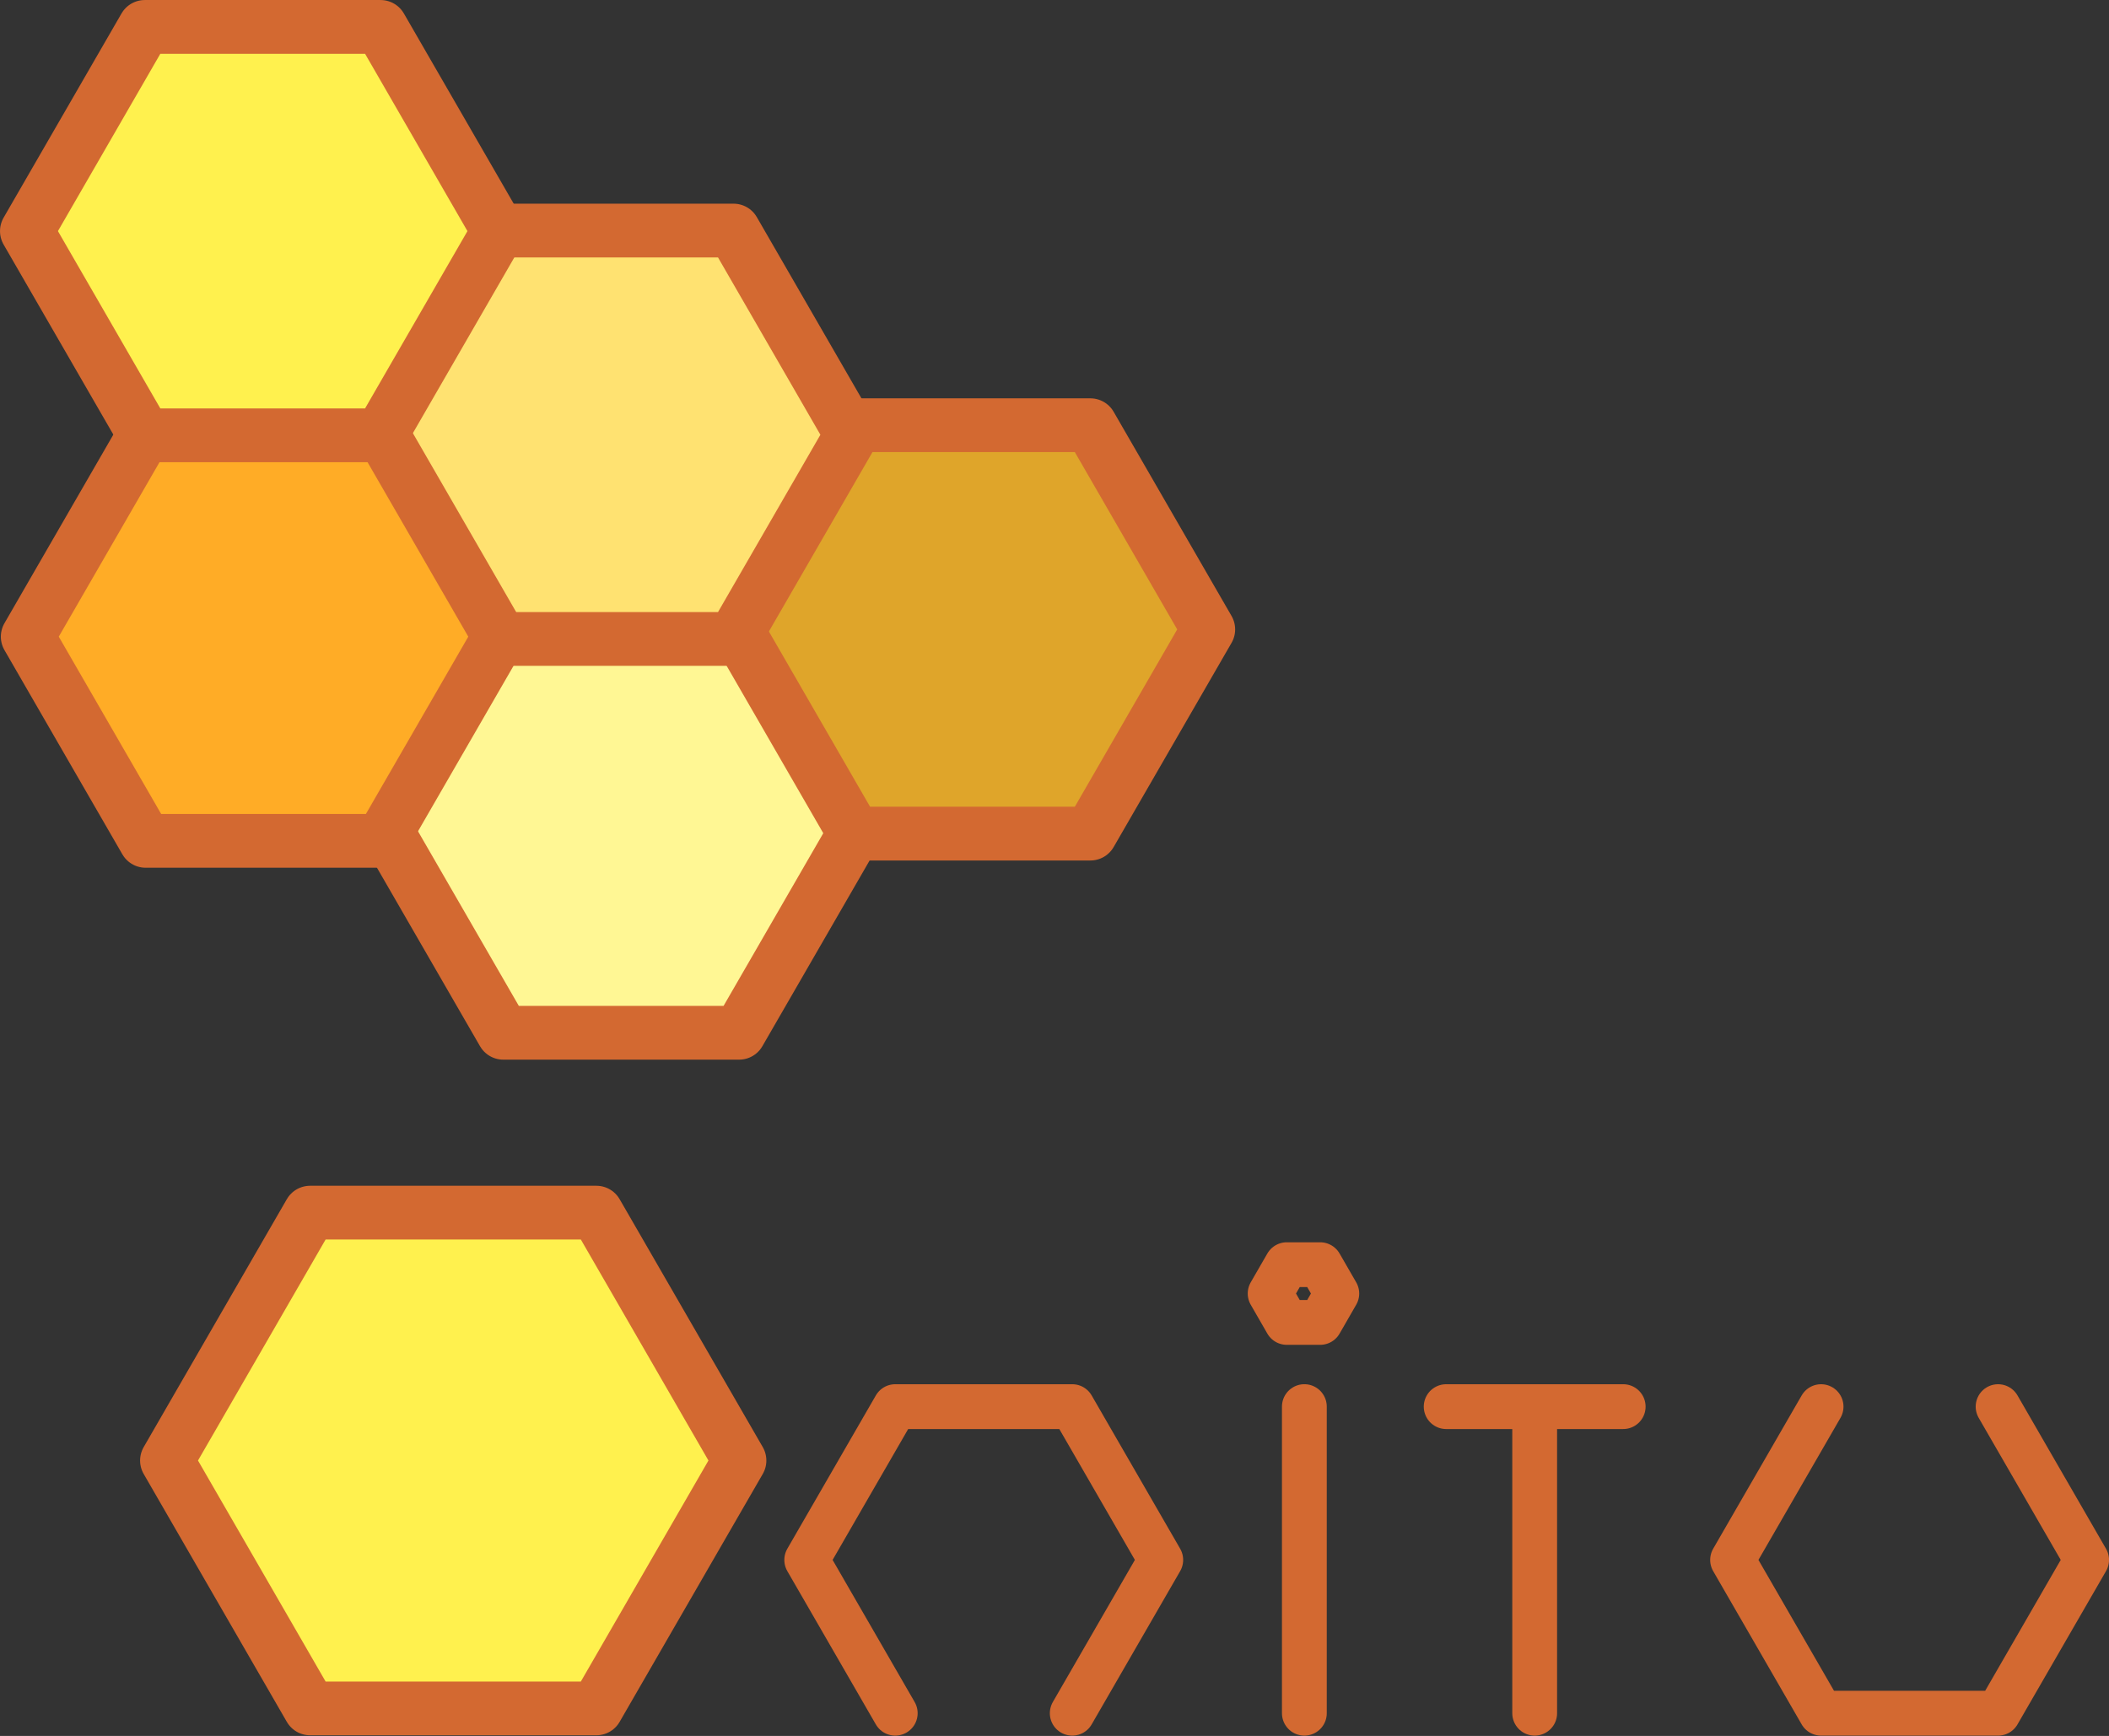 <?xml version="1.0" encoding="UTF-8" standalone="no"?>
<!-- Created with Inkscape (http://www.inkscape.org/) -->

<svg
   xmlns:dc="http://purl.org/dc/elements/1.1/"
   xmlns:cc="http://creativecommons.org/ns#"
   xmlns:rdf="http://www.w3.org/1999/02/22-rdf-syntax-ns#"
   xmlns:svg="http://www.w3.org/2000/svg"
   xmlns="http://www.w3.org/2000/svg"
   xmlns:sodipodi="http://sodipodi.sourceforge.net/DTD/sodipodi-0.dtd"
   xmlns:inkscape="http://www.inkscape.org/namespaces/inkscape"
   width="1176.609"
   height="968.545"
   id="svg2"
   version="1.1"
   inkscape:version="0.48.4 r9939"
   sodipodi:docname="onitu_v2.svg">
  <rect width="100%" height="100%" fill="#333333" stroke="none"/>
  <defs
     id="defs4" />
  <sodipodi:namedview
     id="base"
     pagecolor="#ffffff"
     bordercolor="#666666"
     borderopacity="1.0"
     inkscape:pageopacity="0.0"
     inkscape:pageshadow="2"
     inkscape:zoom="0.55304154"
     inkscape:cx="315.34314"
     inkscape:cy="489.99248"
     inkscape:document-units="px"
     inkscape:current-layer="layer1"
     showgrid="false"
     inkscape:window-width="1600"
     inkscape:window-height="841"
     inkscape:window-x="0"
     inkscape:window-y="27"
     inkscape:window-maximized="1"
     fit-margin-top="0"
     fit-margin-left="0"
     fit-margin-right="0"
     fit-margin-bottom="0" />
  <g
     inkscape:label="Calque 1"
     inkscape:groupmode="layer"
     id="layer1"
     transform="translate(-56.704,-47.628)">
    <g
       id="g3842"
       inkscape:export-xdpi="90"
       inkscape:export-ydpi="90">
      <path
         sodipodi:type="star"
         style="fill:#fff794;fill-opacity:1;stroke:#d36931;stroke-width:30;stroke-linecap:round;stroke-linejoin:round;stroke-miterlimit:4;stroke-opacity:1;stroke-dasharray:none"
         id="use3761"
         sodipodi:sides="6"
         sodipodi:cx="262.85715"
         sodipodi:cy="269.50504"
         sodipodi:r1="131.55273"
         sodipodi:r2="113.92801"
         sodipodi:arg1="0"
         sodipodi:arg2="0.52359878"
         inkscape:flatsided="true"
         inkscape:rounded="0"
         inkscape:randomized="0"
         d="m 394.41,269.505 -65.776,113.928 -131.553,0 -65.776,-113.928 65.776,-113.928 131.553,0 z"
         transform="translate(140.411,240.416)" />
      <path
         transform="translate(336.381,129.3)"
         d="m 394.41,269.505 -65.776,113.928 -131.553,0 -65.776,-113.928 65.776,-113.928 131.553,0 z"
         inkscape:randomized="0"
         inkscape:rounded="0"
         inkscape:flatsided="true"
         sodipodi:arg2="0.52359878"
         sodipodi:arg1="0"
         sodipodi:r2="113.92801"
         sodipodi:r1="131.55273"
         sodipodi:cy="269.50504"
         sodipodi:cx="262.85715"
         sodipodi:sides="6"
         id="path3811"
         style="fill:#dfa52a;fill-opacity:1;stroke:#d36931;stroke-width:30;stroke-linecap:round;stroke-linejoin:round;stroke-miterlimit:4;stroke-opacity:1;stroke-dasharray:none"
         sodipodi:type="star" />
      <path
         sodipodi:type="star"
         style="fill:#ffe271;fill-opacity:1;stroke:#d36931;stroke-width:30;stroke-linecap:round;stroke-linejoin:round;stroke-miterlimit:4;stroke-opacity:1;stroke-dasharray:none"
         id="path3813"
         sodipodi:sides="6"
         sodipodi:cx="262.85715"
         sodipodi:cy="269.50504"
         sodipodi:r1="131.55273"
         sodipodi:r2="113.92801"
         sodipodi:arg1="0"
         sodipodi:arg2="0.52359878"
         inkscape:flatsided="true"
         inkscape:rounded="0"
         inkscape:randomized="0"
         d="m 394.41,269.505 -65.776,113.928 -131.553,0 -65.776,-113.928 65.776,-113.928 131.553,0 z"
         transform="translate(137.309,20.693)" />
      <path
         transform="translate(-59.13,133.34)"
         d="m 394.41,269.505 -65.776,113.928 -131.553,0 -65.776,-113.928 65.776,-113.928 131.553,0 z"
         inkscape:randomized="0"
         inkscape:rounded="0"
         inkscape:flatsided="true"
         sodipodi:arg2="0.52359878"
         sodipodi:arg1="0"
         sodipodi:r2="113.92801"
         sodipodi:r1="131.55273"
         sodipodi:cy="269.50504"
         sodipodi:cx="262.85715"
         sodipodi:sides="6"
         id="path3815"
         style="fill:#ffac26;fill-opacity:1;stroke:#d36931;stroke-width:30;stroke-linecap:round;stroke-linejoin:round;stroke-miterlimit:4;stroke-opacity:1;stroke-dasharray:none"
         sodipodi:type="star" />
      <path
         sodipodi:type="star"
         style="fill:#fff14e;fill-opacity:1;stroke:#d36931;stroke-width:30;stroke-linecap:round;stroke-linejoin:round;stroke-miterlimit:4;stroke-opacity:1;stroke-dasharray:none"
         id="path3817"
         sodipodi:sides="6"
         sodipodi:cx="262.85715"
         sodipodi:cy="269.50504"
         sodipodi:r1="131.55273"
         sodipodi:r2="113.92801"
         sodipodi:arg1="0"
         sodipodi:arg2="0.52359878"
         inkscape:flatsided="true"
         inkscape:rounded="0"
         inkscape:randomized="0"
         d="m 394.41,269.505 -65.776,113.928 -131.553,0 -65.776,-113.928 65.776,-113.928 131.553,0 z"
         transform="translate(-59.599,-92.934)" />
    </g>
    <g
       id="g3849"
       transform="translate(-1077.143,425.714)"
       inkscape:export-xdpi="90"
       inkscape:export-ydpi="90">
      <path
         transform="matrix(1.214,0,0,1.214,1067.591,109.62)"
         d="m 394.41,269.505 -65.776,113.928 -131.553,0 -65.776,-113.928 65.776,-113.928 131.553,0 z"
         inkscape:randomized="0"
         inkscape:rounded="0"
         inkscape:flatsided="true"
         sodipodi:arg2="0.52359878"
         sodipodi:arg1="0"
         sodipodi:r2="113.92801"
         sodipodi:r1="131.55273"
         sodipodi:cy="269.50504"
         sodipodi:cx="262.85715"
         sodipodi:sides="6"
         id="path3819"
         style="fill:#fff14e;fill-opacity:1;stroke:#d36931;stroke-width:24.702;stroke-linecap:round;stroke-linejoin:round;stroke-miterlimit:4;stroke-opacity:1;stroke-dasharray:none"
         sodipodi:type="star" />
      <path
         inkscape:connector-curvature="0"
         id="path3823"
         d="m 1851.738,327.531 -9.281,16.094 9.281,16.125 18.625,0 9.281,-16.125 -9.281,-16.094 -18.625,0 z m 9.812,79.188 0,171.062 0,-171.062 z"
         style="fill:none;stroke:#d36931;stroke-width:25;stroke-linecap:round;stroke-linejoin:round;stroke-miterlimit:4;stroke-opacity:1;stroke-dasharray:none" />
      <path
         sodipodi:nodetypes="cccc"
         inkscape:connector-curvature="0"
         id="path3825"
         d="m 1940.668,406.732 c 32.919,0 65.837,0 98.755,0 m -49.378,171.05 0,-170.553"
         style="fill:none;stroke:#d36931;stroke-width:25;stroke-linecap:round;stroke-linejoin:round;stroke-miterlimit:4;stroke-opacity:1;stroke-dasharray:none" />
      <path
         sodipodi:nodetypes="cccccc"
         inkscape:connector-curvature="0"
         id="path3827"
         d="m 2248.58,406.732 49.378,85.525 -49.378,85.525 -98.755,0 -49.378,-85.525 49.378,-85.525"
         style="fill:none;stroke:#d36931;stroke-width:25;stroke-linecap:round;stroke-linejoin:round;stroke-miterlimit:4;stroke-opacity:1;stroke-dasharray:none" />
      <path
         sodipodi:nodetypes="cccccc"
         inkscape:connector-curvature="0"
         style="fill:none;stroke:#d36931;stroke-width:25;stroke-linecap:round;stroke-linejoin:round;stroke-miterlimit:4;stroke-opacity:1;stroke-dasharray:none"
         d="m 1633.3,577.781 -49.378,-85.525 49.378,-85.525 98.755,0 49.378,85.525 -49.378,85.525"
         id="path3835" />
    </g>
  </g>
</svg>
